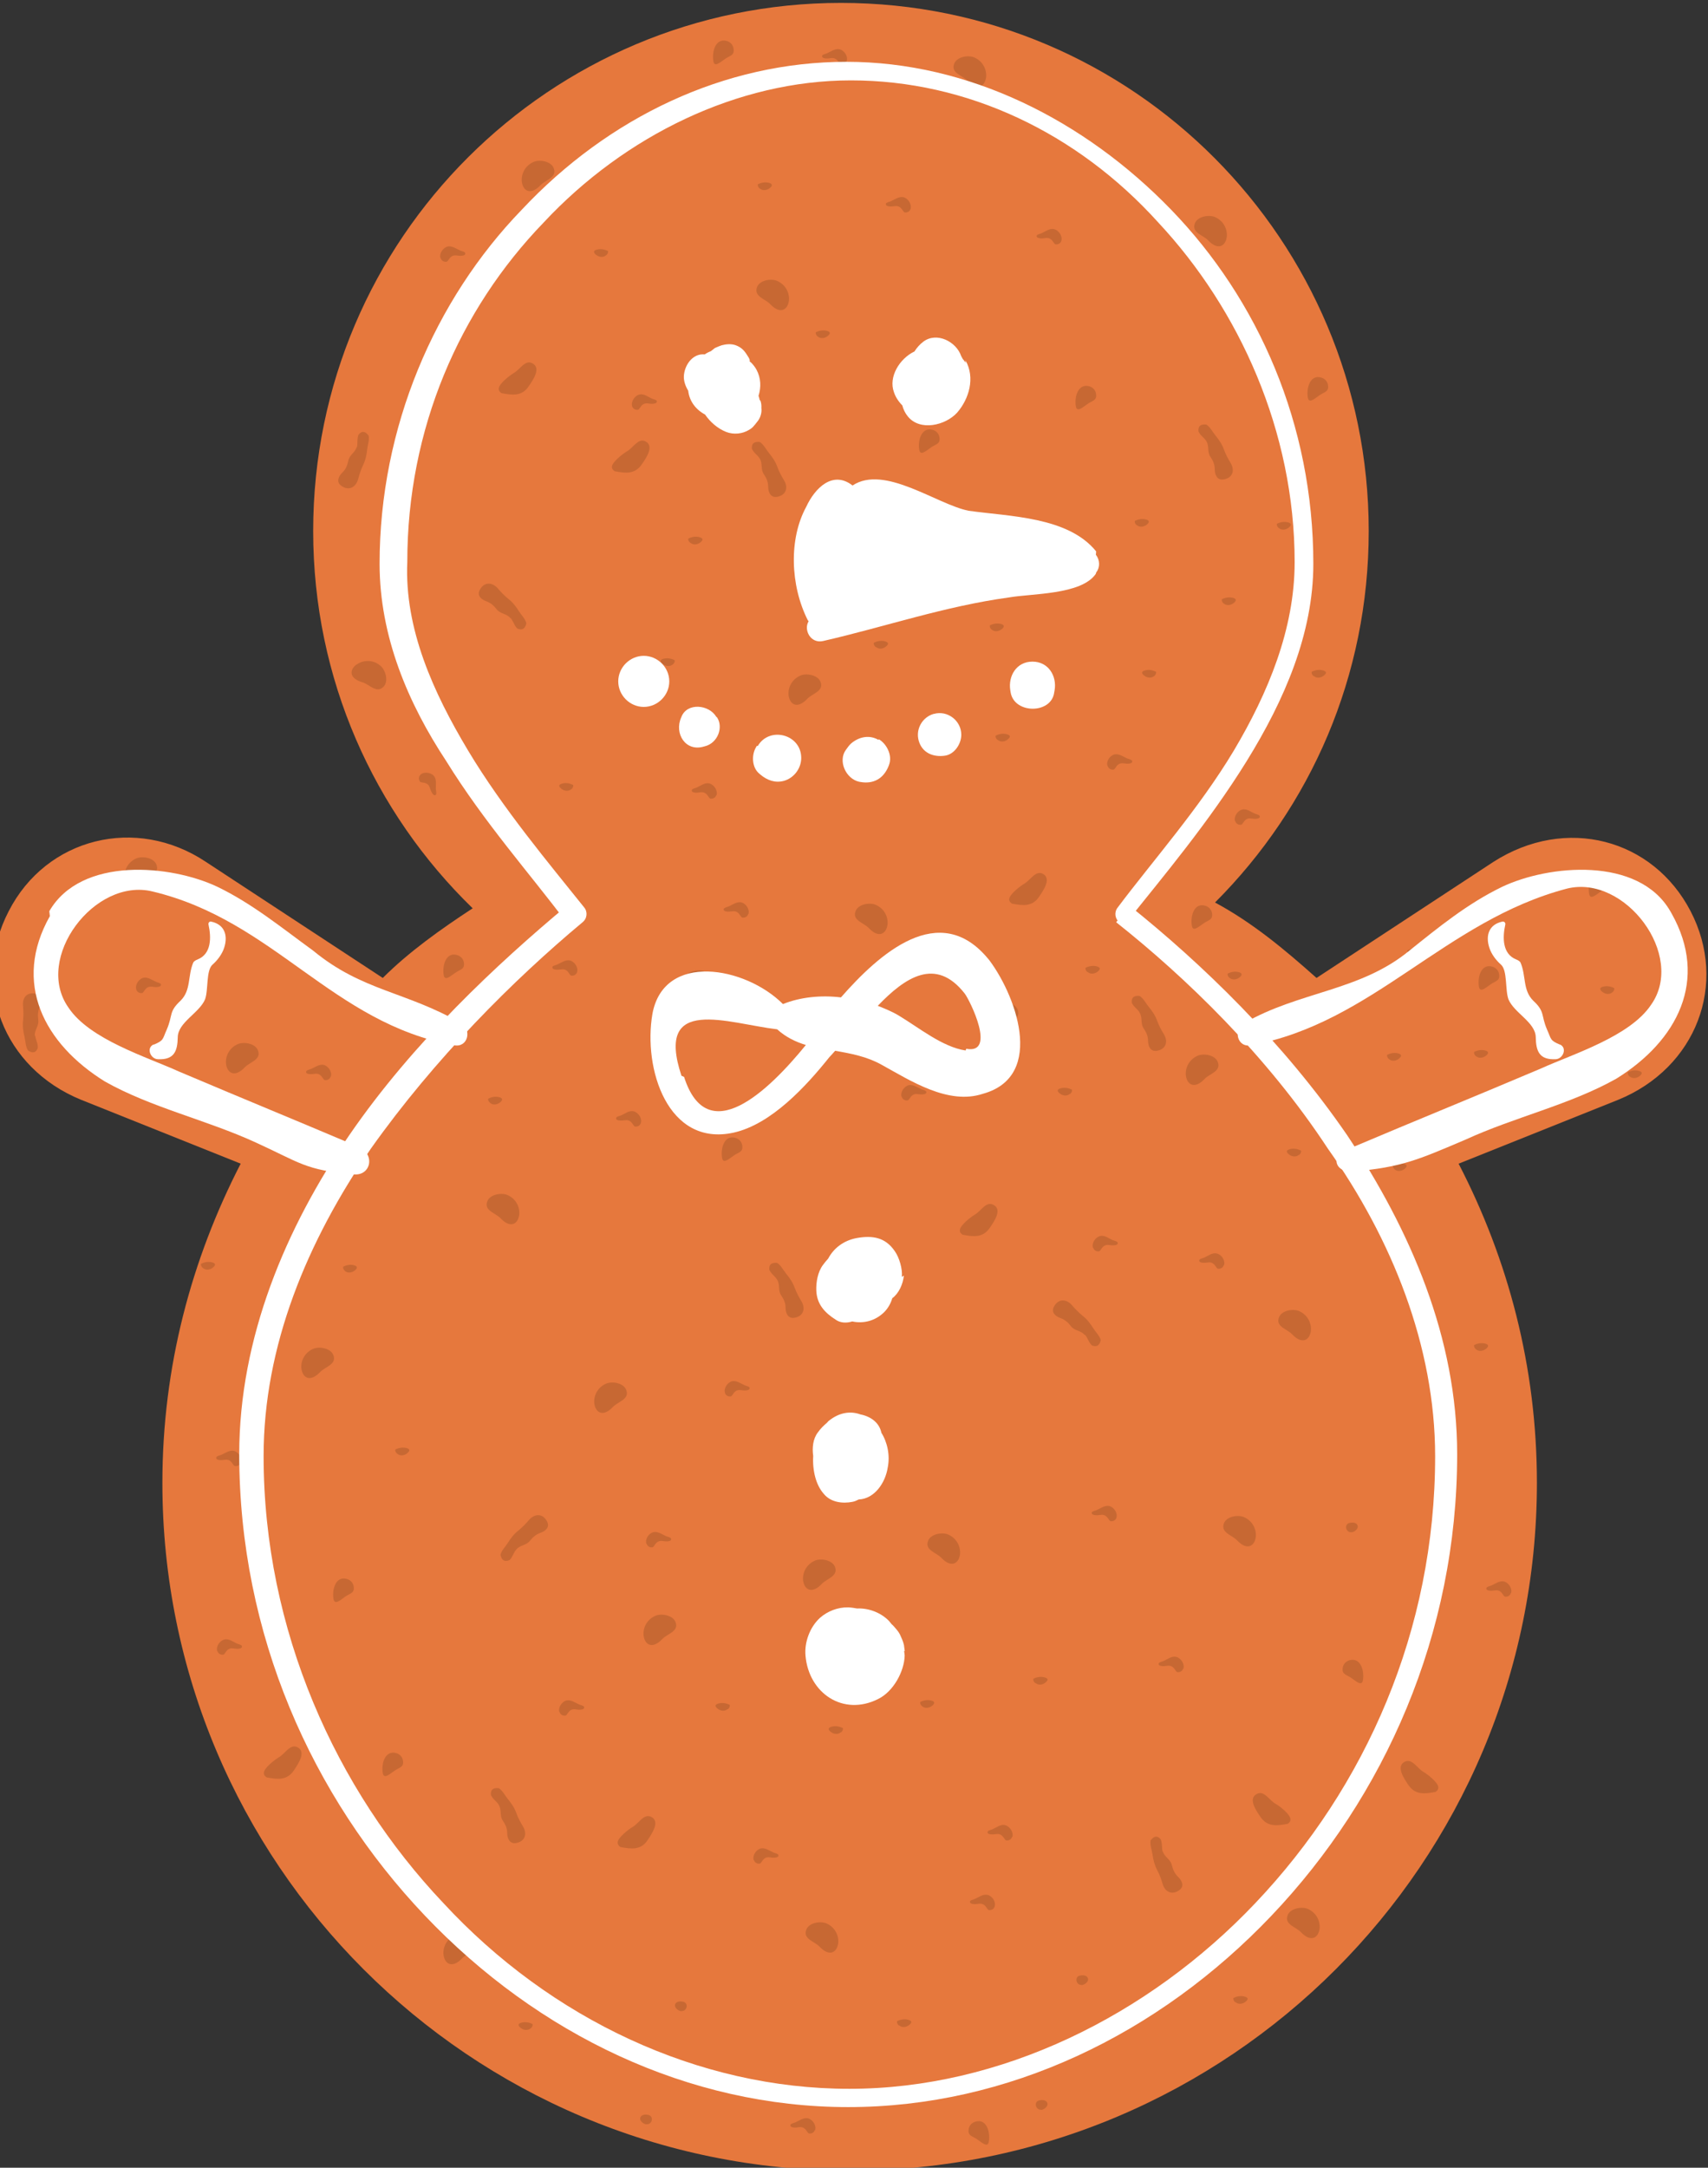 <svg width="589pt" height="747pt" version="1.2" viewBox="0 0 589 747" xmlns="http://www.w3.org/2000/svg"><rect x="0" y="0" width="589" height="747" fill="#333333" stroke="none"/><defs><clipPath id="a"><path d="m110 31h590v747h-590z"/></clipPath></defs><g transform="translate(-111 -31)"><g clip-path="url(#a)"><path d="m694 345c-13-25-43-33-68-17l-61 40c-11-9.8-22-19-35-26 33-33 53-78 53-128 0-100-81-182-182-182-100 0-182 81-182 182 0 51 21 97 55 130-11 7.2-22 15-31 24l-61-40c-24-16-55-8.4-68 17-13 25-2 54 25 65l55 22c-17 33-27 70-27 110 0 131 106 237 237 237 131 0 237-106 237-237 0-40-9.9-77-27-110l55-22c27-11 38-40 25-65" style="fill:#e6783d"/></g><path d="m202 642c-0.11-1.7 3.9-4.7 5.1-5.4 2.2-1.2 3.9-4.8 6.5-3.5 3.1 1.6 0.24 5.7-1.2 7.9-2.4 3.6-5.6 3.2-9.4 2.5 0 0-0.98-0.49-1-1.4" style="fill:#c76833"/><path d="m226 582c-0.55-3.3 0.79-8 4.6-6.9 1.4 0.39 2.3 1.5 2.4 2.9 0.21 2.1-1.5 2.1-3.1 3.3-1.6 1.2-3.6 2.9-3.9 0.62" style="fill:#c76833"/><path d="m264 705c-0.45-2.4 0.64-5.7 4-7.2 2.1-0.93 6.2-0.19 7 2.3 1 3.1-2.9 3.9-4.6 5.7-3.4 3.6-5.9 2-6.4-0.85" style="fill:#c76833"/><path d="m186 600c0.2 0.66 0.73 1.1 1.4 1.2 0.8 0.094 0.87-0.066 1.3-0.7 0.57-0.87 1.2-1.5 2.3-1.5 0.68 0.02 1.4 0.21 2 0.17 0.57-0.047 1.7-0.17 1.4-0.98-0.14-0.44-1.4-0.66-1.7-0.82-1.3-0.59-2.8-1.8-4.3-1.4-1.6 0.38-3 2.4-2.5 4" style="fill:#c76833"/><path d="m283 653c1.1 1.8 0.21 3.7 1.4 5.4 0.93 1.4 1.5 2.6 1.5 4.3 0.039 1.7 0.74 3.8 3.1 3.4 3.1-0.56 3.9-3.2 2.3-5.8-0.86-1.4-1.6-2.8-2.2-4.4-0.71-2-1.7-3.4-3-5-0.98-1.2-1.8-2.9-3.1-3.7-2-0.22-2.9 0.57-2.7 2.4 0.27 0.52 0.59 1 0.98 1.4 0.56 0.62 1.3 1.2 1.7 1.9" style="fill:#c76833"/><path d="m379 472c1.1 1.8 0.21 3.7 1.4 5.4 0.94 1.4 1.5 2.6 1.5 4.3 0.039 1.7 0.74 3.8 3.1 3.4 3.1-0.56 3.9-3.2 2.3-5.8-0.84-1.4-1.6-2.8-2.2-4.4-0.72-2-1.7-3.4-3-5-0.98-1.2-1.8-2.9-3.1-3.7-2-0.2-2.9 0.57-2.7 2.4 0.25 0.52 0.58 0.99 0.98 1.4 0.56 0.63 1.3 1.2 1.7 2" style="fill:#c76833"/><path d="m294 730c0.55-0.46 0.74-0.96 0.66-1.5-1.1-0.57-2.4-0.82-3.6-0.55-0.38 0.082-1.1 0.24-1.2 0.7-0.14 0.5 0.57 1.1 0.9 1.3 0.96 0.68 2.3 0.8 3.2 0.02" style="fill:#c76833"/><path d="m334 763c1.9 0.15 2.6-2.7 0.62-3.2-0.78-0.21-2-0.21-2.6 0.52-0.7 0.92 0.086 1.9 0.92 2.4 0.36 0.21 0.71 0.31 1 0.33" style="fill:#c76833"/><path d="m324 666c-0.1-1.7 3.9-4.7 5.1-5.4 2.2-1.2 3.9-4.8 6.5-3.5 3.1 1.6 0.23 5.7-1.2 7.9-2.3 3.6-5.6 3.2-9.4 2.5 0 0-0.98-0.5-1-1.5" style="fill:#c76833"/><path d="m243 642c-0.55-3.3 0.78-7.9 4.6-6.9 1.4 0.4 2.3 1.5 2.4 2.9 0.21 2.1-1.5 2.1-3.1 3.3-1.7 1.2-3.6 2.9-3.9 0.61" style="fill:#c76833"/><path d="m333 595c-0.44-2.4 0.63-5.7 4-7.2 2.1-0.93 6.2-0.2 7 2.3 1.1 3.1-2.9 3.9-4.6 5.7-3.4 3.6-5.9 2-6.4-0.86" style="fill:#c76833"/><path d="m316 515c-0.44-2.4 0.63-5.7 4-7.2 2.2-0.94 6.2-0.2 7 2.3 1.1 3.1-2.9 3.9-4.6 5.7-3.4 3.6-5.9 2-6.4-0.85" style="fill:#c76833"/><path d="m388 576c-0.44-2.4 0.64-5.7 4-7.2 2.1-0.94 6.2-0.2 7 2.3 1 3.1-2.9 3.9-4.6 5.7-3.4 3.6-5.9 2-6.4-0.86" style="fill:#c76833"/><path d="m304 621c0.19 0.66 0.72 1.1 1.4 1.2 0.8 0.094 0.88-0.059 1.3-0.7 0.57-0.88 1.2-1.5 2.3-1.5 0.69 0.02 1.4 0.21 2 0.16 0.57-0.039 1.7-0.16 1.4-0.98-0.13-0.43-1.3-0.65-1.7-0.82-1.3-0.58-2.8-1.7-4.3-1.4-1.6 0.36-3 2.4-2.5 4" style="fill:#c76833"/><path d="m361 511c0.19 0.66 0.72 1.1 1.4 1.2 0.8 0.082 0.88-0.074 1.3-0.7 0.57-0.87 1.2-1.5 2.3-1.5 0.69 8e-3 1.4 0.2 2 0.15 0.58-0.027 1.7-0.15 1.5-0.96-0.15-0.45-1.4-0.66-1.7-0.83-1.3-0.58-2.8-1.7-4.3-1.4-1.6 0.37-3 2.4-2.5 4" style="fill:#c76833"/><path d="m334 563c0.2 0.65 0.73 1.1 1.4 1.2 0.8 0.082 0.88-0.059 1.3-0.7 0.57-0.88 1.2-1.5 2.3-1.5 0.68 0.016 1.4 0.19 2 0.16 0.57-0.035 1.7-0.16 1.4-0.98-0.14-0.43-1.3-0.64-1.7-0.82-1.3-0.57-2.8-1.7-4.3-1.4-1.7 0.38-3 2.4-2.5 4" style="fill:#c76833"/><path d="m371 672c0.2 0.65 0.73 1.1 1.4 1.2 0.79 0.082 0.87-0.078 1.3-0.7 0.58-0.88 1.2-1.5 2.3-1.5 0.67 0.02 1.3 0.21 2 0.16 0.57-0.047 1.7-0.16 1.4-0.98-0.15-0.44-1.4-0.66-1.7-0.82-1.3-0.58-2.8-1.7-4.3-1.4-1.6 0.37-3 2.4-2.5 4" style="fill:#c76833"/><path d="m289 565c1.3-1.6 3.4-1.4 4.7-3 1.1-1.3 2-2.2 3.7-2.8 1.6-0.56 3.4-1.9 2.2-4-1.5-2.8-4.3-2.6-6.2-0.39-1.1 1.3-2.2 2.4-3.5 3.5-1.7 1.3-2.7 2.7-3.8 4.4-0.8 1.3-2.2 2.6-2.5 4.1 0.41 1.9 1.4 2.5 3.1 1.8 0.41-0.4 0.75-0.86 1-1.4 0.41-0.72 0.76-1.6 1.3-2.2" style="fill:#c76833"/><path d="m189 398c-0.43-2.4 0.64-5.7 4-7.2 2.2-0.92 6.2-0.21 7 2.3 1.1 3.1-2.9 3.9-4.6 5.7-3.4 3.6-5.9 2-6.4-0.85" style="fill:#c76833"/><path d="m154 334c-0.44-2.4 0.64-5.7 4-7.2 2.2-0.92 6.2-0.19 7 2.3 1.1 3.1-2.9 3.9-4.6 5.7-3.4 3.6-5.9 2-6.4-0.86" style="fill:#c76833"/><path d="m158 372c0.2 0.66 0.73 1.1 1.4 1.2 0.8 0.086 0.87-0.055 1.3-0.7 0.57-0.86 1.2-1.5 2.3-1.5 0.68 8e-3 1.4 0.19 2 0.14 0.57-0.039 1.7-0.16 1.5-0.98-0.15-0.44-1.4-0.64-1.7-0.83-1.3-0.57-2.8-1.7-4.3-1.4-1.6 0.36-3 2.4-2.5 4" style="fill:#c76833"/><path d="m123 388c-0.18-2.1 1.5-3.4 1.2-5.5-0.21-1.7-0.19-3 0.54-4.6 0.71-1.5 1-3.7-1.2-4.4-3.1-0.88-4.9 1.2-4.6 4.1 0.13 1.7 0.21 3.3 0.027 4.9-0.23 2.1 8e-3 3.8 0.49 5.8 0.35 1.5 0.34 3.4 1.2 4.7 1.7 1.1 2.8 0.76 3.4-0.95 0-0.57-0.086-1.2-0.25-1.7-0.23-0.8-0.6-1.7-0.68-2.5" style="fill:#c76833"/><path d="m362 620c0.55-0.44 0.74-0.96 0.67-1.5-1.1-0.54-2.4-0.81-3.6-0.54-0.39 0.082-1.1 0.24-1.3 0.69-0.14 0.53 0.58 1.1 0.9 1.3 0.96 0.68 2.3 0.81 3.2 0.02" style="fill:#c76833"/><path d="m504 380c1.1 1.8 0.21 3.7 1.4 5.4 0.92 1.4 1.5 2.6 1.5 4.3 0.035 1.7 0.73 3.8 3.1 3.4 3.2-0.57 3.9-3.3 2.3-5.8-0.86-1.4-1.6-2.8-2.2-4.4-0.72-2-1.7-3.4-3-5-0.99-1.2-1.8-2.9-3.1-3.7-2-0.21-2.9 0.56-2.7 2.4 0.27 0.52 0.59 0.98 1 1.4 0.57 0.61 1.3 1.2 1.7 1.9" style="fill:#c76833"/><path d="m442 455c-0.086-1.7 3.9-4.7 5.1-5.4 2.2-1.2 3.9-4.8 6.5-3.4 3.1 1.6 0.24 5.7-1.2 7.8-2.4 3.6-5.6 3.2-9.4 2.5 0 0-0.98-0.5-1-1.4" style="fill:#c76833"/><path d="m360 430c-0.55-3.3 0.78-8 4.6-6.9 1.4 0.41 2.3 1.5 2.4 2.9 0.21 2.1-1.5 2.1-3.1 3.3-1.7 1.2-3.6 2.9-3.9 0.62" style="fill:#c76833"/><path d="m659 339c-0.54-3.3 0.79-8 4.6-6.9 1.4 0.41 2.3 1.5 2.4 2.9 0.21 2.1-1.5 2.1-3.1 3.3-1.7 1.2-3.6 2.9-3.9 0.63" style="fill:#c76833"/><path d="m522 350c-0.55-3.3 0.78-8 4.6-6.9 1.4 0.41 2.3 1.5 2.4 2.9 0.21 2.1-1.5 2.1-3.1 3.3-1.7 1.2-3.6 2.9-3.9 0.62" style="fill:#c76833"/><path d="m451 384c-0.44-2.4 0.64-5.7 4-7.2 2.2-0.94 6.2-0.2 7 2.3 1 3.1-2.9 3.9-4.6 5.7-3.4 3.6-5.9 2-6.4-0.86" style="fill:#c76833"/><path d="m215 503c-0.45-2.4 0.64-5.7 4-7.2 2.2-0.92 6.2-0.2 7 2.3 1.1 3.1-2.9 3.9-4.6 5.7-3.4 3.6-5.9 2-6.4-0.86" style="fill:#c76833"/><path d="m422 409c0.19 0.66 0.72 1.1 1.4 1.2 0.78 0.086 0.86-0.066 1.3-0.71 0.58-0.86 1.2-1.5 2.3-1.5 0.68 0.02 1.4 0.2 2 0.15 0.57-0.027 1.7-0.15 1.4-0.98-0.15-0.43-1.3-0.66-1.7-0.82-1.3-0.57-2.8-1.7-4.3-1.4-1.6 0.38-3 2.4-2.5 4" style="fill:#c76833"/><path d="m488 461c0.2 0.66 0.74 1.1 1.4 1.2 0.8 0.082 0.87-0.074 1.3-0.71 0.57-0.88 1.2-1.5 2.3-1.5 0.68 0.02 1.3 0.2 2 0.15 0.57-0.031 1.7-0.15 1.4-0.98-0.13-0.44-1.3-0.65-1.7-0.82-1.3-0.56-2.8-1.8-4.3-1.4-1.6 0.34-3 2.4-2.5 4" style="fill:#c76833"/><path d="m480 408c0.57-0.46 0.74-0.96 0.67-1.5-1.1-0.54-2.4-0.8-3.6-0.54-0.39 0.082-1.1 0.23-1.3 0.7-0.13 0.5 0.58 1.1 0.91 1.3 0.96 0.68 2.3 0.8 3.2 0.016" style="fill:#c76833"/><path d="m559 429c0.56-0.45 0.74-0.96 0.68-1.5-1.1-0.56-2.4-0.82-3.6-0.56-0.38 0.082-1.1 0.25-1.3 0.71-0.12 0.51 0.58 1.1 0.91 1.3 0.96 0.68 2.3 0.8 3.2 0.027" style="fill:#c76833"/><path d="m667 373c0.55-0.46 0.75-0.97 0.67-1.5-1.1-0.56-2.4-0.82-3.6-0.55-0.38 0.094-1.1 0.25-1.2 0.7-0.13 0.51 0.57 1.1 0.91 1.3 0.96 0.68 2.3 0.81 3.2 0.027" style="fill:#c76833"/><path d="m401 628c0.57-0.46 0.75-0.96 0.68-1.5-1.1-0.55-2.4-0.81-3.6-0.55-0.38 0.086-1.1 0.25-1.3 0.7-0.13 0.51 0.58 1.1 0.92 1.3 0.95 0.67 2.3 0.8 3.2 0.012" style="fill:#c76833"/><path d="m346 724c1.9 0.14 2.6-2.7 0.62-3.2-0.79-0.2-2-0.21-2.6 0.52-0.7 0.91 0.1 1.9 0.93 2.4 0.37 0.21 0.72 0.33 1 0.35" style="fill:#c76833"/><path d="m607 647c0.094-1.7-3.9-4.7-5.1-5.4-2.2-1.2-3.9-4.8-6.5-3.5-3.1 1.6-0.24 5.7 1.2 7.9 2.4 3.6 5.6 3.2 9.4 2.5 0 0 0.99-0.5 1-1.5" style="fill:#c76833"/><path d="m452 769c0.55-3.3-0.78-8-4.6-6.9-1.4 0.41-2.3 1.5-2.4 2.9-0.21 2.1 1.5 2.1 3.1 3.3 1.7 1.2 3.6 2.9 3.9 0.63" style="fill:#c76833"/><path d="m566 696c0.43-2.4-0.65-5.7-4-7.2-2.1-0.91-6.2-0.18-7 2.3-1.1 3.1 2.9 3.9 4.6 5.7 3.4 3.6 5.9 2 6.4-0.87" style="fill:#c76833"/><path d="m632 580c-0.2 0.66-0.73 1.1-1.4 1.2-0.78 0.074-0.86-0.074-1.3-0.7-0.56-0.87-1.2-1.5-2.3-1.5-0.69 0.027-1.4 0.21-2 0.16-0.57-0.027-1.7-0.16-1.4-0.98 0.14-0.43 1.3-0.66 1.7-0.82 1.3-0.58 2.8-1.7 4.3-1.4 1.6 0.38 3 2.4 2.5 4" style="fill:#c76833"/><path d="m512 669c0.58 2 2.6 2.6 3.1 4.7 0.41 1.6 0.93 2.9 2.2 4.1 1.2 1.2 2.3 3.1 0.43 4.5-2.5 1.9-5 0.67-5.8-2.1-0.48-1.6-0.98-3.1-1.8-4.6-0.98-1.9-1.4-3.5-1.7-5.6-0.22-1.5-0.92-3.3-0.65-4.8 1.2-1.6 2.4-1.7 3.5-0.36 0.21 0.54 0.34 1.1 0.38 1.7 0.094 0.82 0.047 1.8 0.29 2.6" style="fill:#c76833"/><path d="m537 721c-0.57-0.45-0.73-0.96-0.67-1.5 1.1-0.55 2.4-0.81 3.6-0.55 0.39 0.11 1.1 0.26 1.3 0.7 0.12 0.52-0.58 1.1-0.91 1.3-0.96 0.66-2.3 0.8-3.2 8e-3" style="fill:#c76833"/><path d="m577 559c-1.9 0.14-2.6-2.7-0.64-3.2 0.81-0.21 2-0.23 2.6 0.5 0.71 0.93-0.094 1.9-0.91 2.4-0.38 0.2-0.72 0.31-1 0.34" style="fill:#c76833"/><path d="m556 658c0.11-1.7-3.8-4.7-5.1-5.4-2.2-1.2-4-4.8-6.5-3.4-3.1 1.6-0.24 5.7 1.2 7.8 2.4 3.6 5.6 3.2 9.4 2.5 0 0 0.98-0.49 1-1.4" style="fill:#c76833"/><path d="m581 610c0.55-3.3-0.79-7.9-4.6-6.9-1.4 0.41-2.3 1.5-2.4 2.9-0.2 2.1 1.5 2.1 3.1 3.3 1.7 1.2 3.6 2.9 3.9 0.62" style="fill:#c76833"/><path d="m544 561c0.43-2.4-0.65-5.7-4-7.2-2.2-0.94-6.2-0.2-7 2.3-1 3.1 2.9 3.9 4.6 5.7 3.4 3.6 5.9 2 6.4-0.84" style="fill:#c76833"/><path d="m442 567c0.43-2.4-0.65-5.7-4-7.2-2.1-0.92-6.2-0.19-7 2.3-1.1 3.1 2.9 3.9 4.6 5.7 3.4 3.6 5.9 2 6.4-0.87" style="fill:#c76833"/><path d="m519 606c-0.19 0.65-0.72 1.1-1.4 1.2-0.8 0.094-0.87-0.055-1.3-0.7-0.58-0.87-1.2-1.5-2.3-1.5-0.68 8e-3 -1.3 0.2-2 0.16-0.57-0.047-1.7-0.16-1.4-0.98 0.15-0.45 1.4-0.65 1.7-0.82 1.3-0.57 2.8-1.8 4.3-1.4 1.6 0.37 3 2.4 2.5 4.1" style="fill:#c76833"/><path d="m496 554c-0.19 0.65-0.72 1.1-1.4 1.2-0.8 0.094-0.87-0.055-1.3-0.7-0.58-0.87-1.2-1.5-2.3-1.5-0.68 0.02-1.4 0.2-2 0.15-0.58-0.035-1.7-0.15-1.5-0.98 0.15-0.43 1.4-0.64 1.7-0.81 1.3-0.57 2.8-1.7 4.3-1.4 1.6 0.38 3 2.4 2.5 4" style="fill:#c76833"/><path d="m460 664c-0.2 0.66-0.72 1.1-1.4 1.2-0.8 0.086-0.88-0.074-1.3-0.71-0.58-0.86-1.2-1.5-2.3-1.5-0.68 0.02-1.4 0.2-2 0.14-0.57-0.016-1.7-0.14-1.4-0.95 0.15-0.46 1.4-0.67 1.7-0.84 1.3-0.57 2.8-1.8 4.3-1.4 1.6 0.38 3 2.4 2.5 4.1" style="fill:#c76833"/><path d="m392 765c-0.2 0.64-0.73 1.1-1.4 1.2-0.8 0.086-0.87-0.066-1.3-0.7-0.57-0.88-1.2-1.5-2.3-1.5-0.68 0.02-1.4 0.21-2 0.16-0.58-0.039-1.7-0.16-1.4-0.98 0.15-0.43 1.3-0.66 1.7-0.82 1.3-0.57 2.8-1.7 4.3-1.4 1.6 0.37 3 2.4 2.5 4.1" style="fill:#c76833"/><path d="m485 491c-1.3-1.6-3.4-1.3-4.7-3-1-1.3-2-2.2-3.6-2.8-1.6-0.56-3.4-1.9-2.2-4 1.5-2.8 4.3-2.6 6.2-0.4 1.1 1.3 2.2 2.4 3.5 3.5 1.7 1.3 2.7 2.7 3.8 4.4 0.81 1.3 2.2 2.6 2.6 4.1-0.42 1.9-1.5 2.5-3.1 1.8-0.4-0.41-0.76-0.88-1-1.4-0.41-0.71-0.77-1.6-1.3-2.2" style="fill:#c76833"/><path d="m468 611c-0.55-0.46-0.74-0.97-0.66-1.5 1.1-0.55 2.4-0.82 3.6-0.55 0.39 0.094 1.1 0.25 1.3 0.71 0.13 0.5-0.57 1-0.91 1.3-0.96 0.68-2.3 0.8-3.2 0.02" style="fill:#c76833"/><path d="m400 701c0.44-2.4-0.65-5.7-4-7.2-2.2-0.92-6.2-0.21-7 2.3-1.1 3.1 2.9 3.9 4.6 5.7 3.4 3.6 5.9 2 6.4-0.87" style="fill:#c76833"/><path d="m454 688c-0.2 0.66-0.73 1.1-1.4 1.2-0.8 0.094-0.87-0.055-1.3-0.7-0.57-0.86-1.2-1.5-2.3-1.5-0.69 0.02-1.4 0.21-2 0.16-0.57-0.035-1.7-0.16-1.5-0.98 0.15-0.43 1.4-0.64 1.7-0.82 1.3-0.58 2.8-1.7 4.3-1.4 1.7 0.38 3 2.4 2.5 4" style="fill:#c76833"/><path d="m421 729c-0.55-0.45-0.74-0.96-0.66-1.5 1.1-0.55 2.4-0.82 3.6-0.55 0.38 0.094 1.1 0.25 1.3 0.7 0.13 0.51-0.58 1.1-0.91 1.3-0.96 0.67-2.3 0.81-3.2 0.02" style="fill:#c76833"/><path d="m429 619c-0.55-0.45-0.74-0.96-0.67-1.5 1.1-0.56 2.4-0.8 3.6-0.55 0.39 0.086 1.1 0.25 1.2 0.71 0.14 0.5-0.57 1.1-0.92 1.3-0.95 0.67-2.3 0.8-3.2 0.016" style="fill:#c76833"/><path d="m358 373c0.43-2.4-0.63-5.7-4-7.2-2.2-0.94-6.2-0.21-7 2.3-1.1 3.1 2.9 3.9 4.6 5.7 3.4 3.6 5.9 2 6.4-0.85" style="fill:#c76833"/><path d="m290 450c0.44-2.4-0.63-5.7-4-7.2-2.2-0.92-6.2-0.18-7 2.3-1.1 3.1 2.9 3.9 4.6 5.7 3.4 3.6 5.9 2 6.4-0.87" style="fill:#c76833"/><path d="m332 418c-0.2 0.65-0.73 1.1-1.4 1.2-0.79 0.1-0.87-0.059-1.3-0.7-0.57-0.87-1.2-1.5-2.3-1.5-0.69 0.02-1.4 0.2-2.1 0.14-0.56-0.027-1.7-0.14-1.4-0.96 0.14-0.45 1.3-0.66 1.7-0.82 1.3-0.57 2.8-1.8 4.3-1.4 1.6 0.36 3 2.4 2.5 4" style="fill:#c76833"/><path d="m264 367c-0.54-3.3 0.79-8 4.6-6.9 1.4 0.4 2.3 1.5 2.4 2.9 0.21 2.1-1.5 2.1-3.1 3.3-1.7 1.2-3.6 2.9-3.9 0.62" style="fill:#c76833"/><path d="m225 402c-0.19 0.66-0.73 1.1-1.4 1.2-0.79 0.074-0.86-0.059-1.3-0.71-0.57-0.87-1.2-1.5-2.3-1.5-0.68 0.02-1.4 0.2-2 0.16-0.57-0.039-1.7-0.16-1.4-0.98 0.15-0.43 1.3-0.65 1.7-0.82 1.3-0.57 2.8-1.7 4.3-1.4 1.6 0.38 3 2.4 2.5 4" style="fill:#c76833"/><path d="m310 366c-0.21 0.66-0.74 1.1-1.4 1.2-0.79 0.094-0.88-0.066-1.3-0.7-0.56-0.88-1.2-1.5-2.3-1.5-0.68 0.027-1.4 0.21-2 0.16-0.58-0.039-1.7-0.16-1.5-0.98 0.16-0.44 1.4-0.66 1.7-0.82 1.3-0.58 2.8-1.7 4.3-1.4 1.6 0.37 3 2.4 2.5 4" style="fill:#c76833"/><path d="m194 535c-0.19 0.68-0.72 1.1-1.4 1.2-0.8 0.094-0.88-0.059-1.3-0.7-0.57-0.87-1.2-1.5-2.3-1.5-0.68 0.02-1.4 0.2-2 0.15-0.57-0.039-1.7-0.16-1.4-0.98 0.15-0.44 1.3-0.66 1.7-0.82 1.3-0.57 2.8-1.7 4.3-1.4 1.6 0.37 3 2.4 2.5 4" style="fill:#c76833"/><path d="m280 411c-0.57-0.44-0.75-0.96-0.67-1.4 1.1-0.56 2.4-0.82 3.6-0.56 0.39 0.082 1.1 0.25 1.2 0.7 0.14 0.51-0.57 1.1-0.91 1.3-0.95 0.68-2.3 0.82-3.2 0.02" style="fill:#c76833"/><path d="m230 469c-0.55-0.45-0.74-0.96-0.66-1.5 1.1-0.55 2.4-0.82 3.5-0.55 0.39 0.094 1.1 0.25 1.2 0.7 0.14 0.52-0.55 1.1-0.91 1.3-0.95 0.68-2.3 0.8-3.2 0.02" style="fill:#c76833"/><path d="m248 532c-0.56-0.45-0.75-0.96-0.67-1.5 1.1-0.56 2.4-0.81 3.6-0.56 0.39 0.086 1.1 0.25 1.2 0.71 0.14 0.5-0.57 1-0.9 1.3-0.96 0.68-2.3 0.81-3.2 0.02" style="fill:#c76833"/><path d="m181 468c-0.57-0.45-0.75-0.96-0.67-1.5 1.1-0.54 2.4-0.81 3.6-0.54 0.38 0.094 1.1 0.24 1.2 0.7 0.13 0.5-0.57 1-0.91 1.3-0.96 0.66-2.3 0.8-3.2 0.016" style="fill:#c76833"/><path d="m520 402c-0.44-2.4 0.64-5.7 4-7.2 2.2-0.94 6.2-0.21 7 2.3 1.1 3.1-2.9 3.9-4.6 5.7-3.4 3.6-5.9 2-6.4-0.85" style="fill:#c76833"/><path d="m563 490c0.43-2.4-0.66-5.7-4-7.2-2.2-0.93-6.2-0.2-7 2.3-1.1 3.1 2.9 3.9 4.6 5.7 3.4 3.6 5.9 2 6.4-0.86" style="fill:#c76833"/><path d="m621 371c-0.55-3.3 0.77-8 4.6-6.9 1.4 0.41 2.3 1.5 2.4 2.9 0.2 2.1-1.5 2.1-3.1 3.3-1.7 1.2-3.6 2.9-3.9 0.62" style="fill:#c76833"/><path d="m533 467c-0.2 0.65-0.73 1.1-1.4 1.2-0.8 0.082-0.88-0.066-1.3-0.7-0.58-0.88-1.2-1.5-2.3-1.5-0.68 0.02-1.4 0.2-2 0.16-0.57-0.047-1.7-0.16-1.4-0.98 0.15-0.45 1.4-0.66 1.7-0.82 1.3-0.58 2.8-1.8 4.3-1.4 1.7 0.36 3 2.4 2.5 4" style="fill:#c76833"/><path d="m459 341c-0.094-1.7 3.9-4.7 5.1-5.4 2.2-1.2 4-4.8 6.5-3.5 3.1 1.6 0.23 5.7-1.2 7.8-2.3 3.6-5.6 3.2-9.4 2.5 0 0-0.98-0.5-1-1.5" style="fill:#c76833"/><path d="m493 295c0.2 0.65 0.73 1.1 1.4 1.2 0.79 0.094 0.87-0.055 1.3-0.69 0.56-0.87 1.2-1.5 2.3-1.5 0.69 0.02 1.4 0.2 2 0.16 0.57-0.039 1.7-0.16 1.4-0.98-0.13-0.45-1.3-0.66-1.7-0.83-1.3-0.57-2.8-1.7-4.3-1.4-1.7 0.37-3 2.4-2.5 4" style="fill:#c76833"/><path d="m537 314c0.19 0.66 0.72 1.1 1.4 1.2 0.79 0.11 0.86-0.066 1.3-0.69 0.57-0.88 1.2-1.5 2.3-1.5 0.68 0.02 1.4 0.2 2 0.15 0.57-0.035 1.7-0.16 1.4-0.97-0.15-0.44-1.3-0.65-1.7-0.82-1.3-0.58-2.8-1.8-4.3-1.4-1.6 0.36-3 2.4-2.5 4" style="fill:#c76833"/><path d="m369 346c-0.19 0.68-0.74 1.1-1.4 1.2-0.79 0.094-0.88-0.059-1.3-0.7-0.58-0.86-1.2-1.5-2.3-1.5-0.67 8e-3 -1.3 0.2-2 0.15-0.57-0.035-1.7-0.17-1.4-0.97 0.14-0.44 1.3-0.65 1.7-0.84 1.3-0.57 2.8-1.7 4.3-1.4 1.6 0.36 3 2.4 2.5 4" style="fill:#c76833"/><path d="m592 434c-0.55-0.45-0.74-0.95-0.66-1.5 1.1-0.55 2.4-0.8 3.5-0.55 0.38 0.1 1.1 0.25 1.2 0.71 0.13 0.51-0.57 1.1-0.91 1.3-0.95 0.67-2.3 0.8-3.2 0" style="fill:#c76833"/><path d="m620 395c-0.55-0.45-0.74-0.95-0.67-1.5 1.1-0.57 2.4-0.81 3.6-0.56 0.39 0.094 1.1 0.25 1.2 0.7 0.14 0.51-0.56 1.1-0.92 1.3-0.95 0.67-2.3 0.8-3.2 0.016" style="fill:#c76833"/><path d="m673 402c-0.55-0.45-0.74-0.96-0.66-1.5 1.1-0.56 2.4-0.82 3.5-0.56 0.39 0.094 1.1 0.25 1.3 0.7 0.13 0.52-0.58 1.1-0.91 1.3-0.96 0.68-2.3 0.81-3.2 0.02" style="fill:#c76833"/><path d="m535 368c-0.55-0.46-0.74-0.98-0.66-1.5 1.1-0.55 2.4-0.82 3.6-0.55 0.38 0.082 1.1 0.24 1.2 0.7 0.14 0.5-0.57 1.1-0.9 1.3-0.96 0.68-2.3 0.8-3.2 0.031" style="fill:#c76833"/><path d="m620 496c-0.55-0.46-0.74-0.96-0.67-1.5 1.1-0.55 2.4-0.8 3.6-0.55 0.39 0.094 1.1 0.24 1.2 0.71 0.14 0.5-0.56 1.1-0.92 1.3-0.95 0.68-2.3 0.8-3.2 0.02" style="fill:#c76833"/><path d="m590 396c-0.55-0.45-0.74-0.96-0.67-1.5 1.1-0.56 2.4-0.82 3.6-0.55 0.38 0.086 1.1 0.25 1.2 0.71 0.14 0.5-0.57 1-0.91 1.3-0.96 0.68-2.3 0.8-3.2 0.02" style="fill:#c76833"/><path d="m486 366c-0.55-0.44-0.74-0.95-0.66-1.5 1.1-0.56 2.4-0.8 3.6-0.56 0.38 0.094 1.1 0.26 1.3 0.71 0.14 0.5-0.57 1.1-0.91 1.3-0.97 0.68-2.3 0.81-3.2 0.016" style="fill:#c76833"/><path d="m597 360c-0.55-0.46-0.74-0.96-0.66-1.5 1.1-0.55 2.4-0.8 3.6-0.55 0.38 0.082 1.1 0.24 1.2 0.7 0.13 0.51-0.57 1.1-0.91 1.3-0.96 0.68-2.3 0.81-3.2 0.027" style="fill:#c76833"/><path d="m373 189c1.1 1.8 0.21 3.7 1.4 5.4 0.94 1.4 1.5 2.6 1.5 4.4 0.039 1.7 0.74 3.8 3.1 3.4 3.2-0.58 3.9-3.3 2.3-5.8-0.86-1.4-1.6-2.8-2.2-4.4-0.71-2-1.7-3.4-3-5-0.98-1.2-1.8-2.9-3.1-3.7-2-0.2-2.9 0.58-2.7 2.4 0.27 0.52 0.59 0.99 0.98 1.4 0.57 0.61 1.3 1.2 1.7 1.9" style="fill:#c76833"/><path d="m343 260c0.55-0.46 0.74-0.96 0.66-1.5-1.1-0.56-2.4-0.8-3.6-0.55-0.38 0.086-1.1 0.25-1.2 0.7-0.14 0.51 0.56 1.1 0.9 1.3 0.96 0.68 2.3 0.81 3.2 0.027" style="fill:#c76833"/><path d="m308 303c0.55-0.44 0.74-0.96 0.66-1.5-1.1-0.55-2.4-0.82-3.5-0.55-0.39 0.086-1.1 0.25-1.3 0.7-0.13 0.52 0.57 1 0.91 1.3 0.95 0.66 2.3 0.8 3.2 0.02" style="fill:#c76833"/><path d="m383 271c-0.44-2.4 0.64-5.7 4-7.2 2.1-0.93 6.2-0.19 7 2.3 1.1 3.1-2.9 3.9-4.6 5.7-3.4 3.6-5.9 2-6.4-0.86" style="fill:#c76833"/><path d="m417 350c0.45-2.4-0.64-5.7-4-7.2-2.2-0.93-6.2-0.2-7 2.3-1.1 3.1 2.9 3.9 4.6 5.7 3.4 3.6 5.9 2 6.4-0.86" style="fill:#c76833"/><path d="m234 185c-0.52 2-2.5 2.7-2.9 4.8-0.37 1.7-0.84 2.9-2.1 4.1-1.2 1.2-2.2 3.2-0.29 4.5 2.6 1.9 5 0.51 5.8-2.3 0.43-1.6 0.88-3.1 1.6-4.6 0.92-1.9 1.3-3.6 1.5-5.6 0.17-1.5 0.83-3.3 0.5-4.8-1.2-1.6-2.4-1.7-3.5-0.26-0.2 0.54-0.31 1.1-0.33 1.7-0.059 0.84 0.016 1.8-0.2 2.6" style="fill:#c76833"/><path d="m234 260c2-1.5 5.5-1.9 8.2 0.42 1.8 1.5 2.9 5.5 0.99 7.3-2.4 2.3-4.8-0.89-7.2-1.6-4.8-1.4-4.4-4.4-2.1-6.1" style="fill:#c76833"/><path d="m256 298c-0.52 0.46-0.68 1.2-0.44 1.8 0.27 0.76 0.44 0.76 1.2 0.86 1 0.13 1.9 0.43 2.3 1.4 0.29 0.62 0.42 1.3 0.76 1.9 0.29 0.51 0.9 1.5 1.5 0.88 0.32-0.35 0-1.5-0.02-1.9-0.047-1.4 0.34-3.3-0.62-4.5-1.1-1.3-3.5-1.6-4.7-0.48" style="fill:#c76833"/><path d="m283 165c-0.094-1.7 3.9-4.7 5.1-5.4 2.2-1.2 4-4.8 6.5-3.4 3.1 1.6 0.23 5.7-1.2 7.8-2.3 3.6-5.6 3.2-9.4 2.5 0 0-0.98-0.48-1-1.4" style="fill:#c76833"/><path d="m291 94c-0.43-2.4 0.63-5.7 4-7.2 2.2-0.93 6.2-0.21 7 2.3 1.1 3.1-2.9 3.9-4.6 5.7-3.4 3.6-5.9 2-6.4-0.86" style="fill:#c76833"/><path d="m263 120c0.18 0.66 0.72 1.1 1.4 1.2 0.79 0.082 0.86-0.059 1.3-0.7 0.57-0.85 1.2-1.5 2.3-1.5 0.68 8e-3 1.4 0.2 2 0.14 0.57-0.027 1.7-0.15 1.4-0.98-0.14-0.43-1.3-0.64-1.7-0.82-1.3-0.58-2.8-1.7-4.3-1.4-1.6 0.38-3 2.4-2.5 4" style="fill:#c76833"/><path d="m329 171c0.19 0.65 0.72 1.1 1.4 1.2 0.8 0.094 0.88-0.066 1.3-0.7 0.57-0.88 1.2-1.5 2.3-1.5 0.68 0.02 1.3 0.2 2 0.15 0.58-0.047 1.7-0.16 1.5-0.97-0.15-0.44-1.4-0.66-1.7-0.82-1.3-0.59-2.8-1.8-4.3-1.4-1.6 0.37-3 2.4-2.5 4.1" style="fill:#c76833"/><path d="m320 119c0.57-0.46 0.75-0.96 0.67-1.5-1.1-0.54-2.4-0.8-3.6-0.54-0.39 0.086-1.1 0.24-1.2 0.7-0.14 0.51 0.56 1.1 0.9 1.3 0.96 0.68 2.3 0.82 3.2 0.027" style="fill:#c76833"/><path d="m287 244c-1.3-1.6-3.4-1.4-4.7-3-1-1.3-2-2.2-3.6-2.8-1.6-0.57-3.4-1.9-2.2-4 1.5-2.8 4.3-2.6 6.2-0.4 1.1 1.3 2.2 2.4 3.5 3.5 1.7 1.3 2.7 2.7 3.8 4.4 0.81 1.3 2.2 2.6 2.5 4.1-0.41 1.9-1.4 2.5-3.1 1.8-0.4-0.4-0.75-0.85-1-1.4-0.41-0.73-0.76-1.6-1.3-2.2" style="fill:#c76833"/><path d="m451 58c0.43-2.4-0.65-5.7-4-7.2-2.2-0.94-6.2-0.2-7 2.3-1.1 3.1 2.9 3.9 4.6 5.7 3.4 3.6 5.9 2 6.4-0.86" style="fill:#c76833"/><path d="m383 135c0.44-2.4-0.64-5.7-4-7.2-2.2-0.95-6.2-0.21-7 2.3-1 3.1 2.9 3.9 4.6 5.7 3.4 3.6 5.9 2 6.4-0.86" style="fill:#c76833"/><path d="m425 103c-0.19 0.64-0.72 1.1-1.4 1.2-0.8 0.086-0.86-0.062-1.3-0.7-0.57-0.87-1.2-1.5-2.3-1.5-0.68 0.012-1.3 0.2-2 0.15-0.58-0.039-1.7-0.15-1.5-0.97 0.15-0.46 1.4-0.66 1.7-0.84 1.3-0.57 2.8-1.7 4.3-1.4 1.6 0.36 3 2.4 2.5 4.1" style="fill:#c76833"/><path d="m357 52c-0.54-3.3 0.78-7.9 4.6-6.9 1.4 0.42 2.3 1.5 2.4 3 0.21 2.1-1.5 2.1-3.1 3.3-1.7 1.2-3.6 2.9-3.9 0.62" style="fill:#c76833"/><path d="m403 52c-0.2 0.65-0.73 1.1-1.4 1.2-0.79 0.094-0.88-0.066-1.3-0.7-0.57-0.87-1.2-1.5-2.3-1.5-0.7 0.012-1.4 0.21-2 0.16-0.58-0.039-1.7-0.16-1.5-0.98 0.16-0.44 1.4-0.66 1.7-0.82 1.3-0.58 2.8-1.7 4.3-1.4 1.6 0.38 3 2.4 2.5 4" style="fill:#c76833"/><path d="m373 96c-0.55-0.46-0.74-0.96-0.66-1.5 1.1-0.55 2.4-0.8 3.6-0.55 0.38 0.082 1.1 0.25 1.2 0.71 0.14 0.51-0.56 1.1-0.9 1.3-0.96 0.67-2.3 0.8-3.2 0.012" style="fill:#c76833"/><path d="m477 114c-0.2 0.66-0.73 1.1-1.4 1.2-0.79 0.086-0.87-0.074-1.3-0.7-0.57-0.87-1.2-1.5-2.3-1.5-0.68 0.016-1.4 0.2-2 0.16-0.57-0.047-1.7-0.17-1.5-0.97 0.15-0.44 1.4-0.66 1.7-0.82 1.3-0.59 2.8-1.8 4.3-1.4 1.6 0.38 3 2.4 2.5 4" style="fill:#c76833"/><path d="m327 77c-0.55-0.47-0.75-0.97-0.67-1.5 1.1-0.55 2.4-0.81 3.6-0.55 0.39 0.086 1.1 0.25 1.2 0.7 0.14 0.5-0.57 1.1-0.91 1.3-0.95 0.68-2.3 0.8-3.2 0.027" style="fill:#c76833"/><path d="m534 113c0.43-2.4-0.64-5.7-4-7.2-2.2-0.92-6.2-0.19-7 2.3-1.1 3.1 2.9 3.9 4.6 5.7 3.4 3.6 5.9 2 6.4-0.87" style="fill:#c76833"/><path d="m428 186c-0.54-3.3 0.79-7.9 4.6-6.9 1.4 0.4 2.3 1.5 2.4 2.9 0.21 2.1-1.5 2.1-3.1 3.3-1.7 1.2-3.6 2.9-3.9 0.62" style="fill:#c76833"/><path d="m482 171c-0.54-3.3 0.78-7.9 4.6-6.9 1.4 0.4 2.3 1.5 2.4 2.9 0.22 2.1-1.5 2.1-3.1 3.3-1.7 1.2-3.6 2.9-3.9 0.61" style="fill:#c76833"/><path d="m562 168c-0.54-3.3 0.77-8 4.6-6.9 1.4 0.4 2.3 1.5 2.4 2.9 0.21 2.1-1.5 2.1-3.1 3.3-1.7 1.2-3.6 2.9-3.9 0.62" style="fill:#c76833"/><path d="m358 305c-0.19 0.66-0.72 1.1-1.4 1.2-0.8 0.094-0.88-0.055-1.3-0.7-0.59-0.88-1.2-1.5-2.3-1.5-0.69 8e-3 -1.4 0.19-2 0.16-0.57-0.047-1.7-0.16-1.4-0.98 0.15-0.43 1.4-0.66 1.7-0.81 1.3-0.58 2.8-1.8 4.3-1.4 1.6 0.38 3 2.4 2.5 4.1" style="fill:#c76833"/><path d="m322 192c-0.094-1.7 3.9-4.7 5.1-5.4 2.2-1.2 4-4.8 6.5-3.5 3.1 1.6 0.24 5.7-1.2 7.8-2.4 3.6-5.6 3.2-9.4 2.5 0 0-0.98-0.5-1-1.5" style="fill:#c76833"/><path d="m455 286c-0.55-0.46-0.74-0.98-0.67-1.5 1.1-0.55 2.4-0.81 3.6-0.55 0.39 0.094 1.1 0.24 1.3 0.7 0.14 0.52-0.57 1-0.91 1.3-0.95 0.68-2.3 0.82-3.2 0.039" style="fill:#c76833"/><path d="m485 229c-0.56-0.46-0.74-0.98-0.68-1.5 1.1-0.56 2.4-0.81 3.6-0.56 0.38 0.094 1.1 0.25 1.2 0.71 0.13 0.51-0.57 1.1-0.91 1.3-0.96 0.68-2.3 0.8-3.2 0.027" style="fill:#c76833"/><path d="m533 239c-0.55-0.45-0.73-0.95-0.67-1.5 1.1-0.54 2.4-0.8 3.6-0.54 0.38 0.082 1.1 0.25 1.2 0.69 0.13 0.52-0.57 1.1-0.91 1.3-0.95 0.67-2.3 0.8-3.2 0.016" style="fill:#c76833"/><path d="m398 219c-0.55-0.45-0.74-0.96-0.67-1.5 1.1-0.55 2.4-0.81 3.6-0.55 0.39 0.094 1.1 0.25 1.2 0.7 0.13 0.53-0.58 1.1-0.91 1.3-0.96 0.68-2.3 0.8-3.2 0.027" style="fill:#c76833"/><path d="m393 147c-0.55-0.45-0.74-0.96-0.68-1.5 1.1-0.54 2.4-0.8 3.6-0.54 0.39 0.082 1.1 0.24 1.2 0.69 0.14 0.51-0.57 1.1-0.91 1.3-0.95 0.67-2.3 0.8-3.2 0.016" style="fill:#c76833"/><path d="m453 248c-0.55-0.45-0.73-0.96-0.67-1.5 1.1-0.54 2.4-0.8 3.6-0.54 0.38 0.086 1.1 0.25 1.2 0.7 0.13 0.52-0.57 1.1-0.91 1.3-0.96 0.68-2.3 0.8-3.2 0.02" style="fill:#c76833"/><path d="m410 297c-0.56-0.46-0.75-0.97-0.67-1.5 1.1-0.56 2.4-0.8 3.6-0.54 0.39 0.074 1.1 0.23 1.3 0.7 0.13 0.51-0.58 1.1-0.91 1.3-0.96 0.68-2.3 0.8-3.2 0.027" style="fill:#c76833"/><path d="m413 254c-0.55-0.45-0.75-0.96-0.68-1.5 1.1-0.56 2.4-0.82 3.6-0.56 0.38 0.094 1.1 0.26 1.3 0.71 0.13 0.5-0.58 1.1-0.91 1.3-0.96 0.69-2.3 0.81-3.2 0.02" style="fill:#c76833"/><path d="m349 218c-0.55-0.45-0.74-0.96-0.67-1.4 1.1-0.56 2.4-0.82 3.6-0.56 0.39 0.094 1.1 0.25 1.3 0.71 0.14 0.5-0.57 1.1-0.91 1.3-0.96 0.67-2.3 0.8-3.2 0.016" style="fill:#c76833"/><path d="m527 183c1.1 1.8 0.2 3.7 1.4 5.4 0.94 1.4 1.5 2.6 1.5 4.4 0.039 1.7 0.74 3.8 3.1 3.4 3.2-0.56 3.9-3.2 2.3-5.8-0.85-1.4-1.6-2.8-2.2-4.4-0.71-2-1.7-3.4-3-5-0.99-1.2-1.8-2.9-3.1-3.7-2-0.22-2.9 0.56-2.7 2.4 0.26 0.53 0.59 1 0.99 1.4 0.55 0.62 1.3 1.2 1.7 1.9" style="fill:#c76833"/><path d="m509 264c0.55-0.46 0.74-0.96 0.66-1.5-1.1-0.55-2.4-0.81-3.5-0.55-0.39 0.086-1.1 0.24-1.3 0.7-0.13 0.52 0.58 1.1 0.91 1.3 0.96 0.67 2.3 0.8 3.2 0.027" style="fill:#c76833"/><path d="m552 213c-0.56-0.46-0.75-0.96-0.68-1.5 1.1-0.55 2.4-0.81 3.6-0.55 0.39 0.082 1.1 0.26 1.2 0.7 0.14 0.5-0.56 1.1-0.9 1.3-0.96 0.68-2.3 0.8-3.2 0.02" style="fill:#c76833"/><path d="m564 264c-0.57-0.45-0.75-0.96-0.67-1.5 1.1-0.55 2.4-0.82 3.6-0.55 0.38 0.074 1.1 0.25 1.3 0.7 0.13 0.52-0.58 1.1-0.92 1.3-0.95 0.68-2.3 0.82-3.2 0.027" style="fill:#c76833"/><path d="m503 212c-0.55-0.45-0.74-0.96-0.66-1.5 1.1-0.54 2.4-0.8 3.6-0.54 0.38 0.074 1.1 0.24 1.2 0.69 0.14 0.52-0.56 1.1-0.9 1.3-0.97 0.66-2.3 0.8-3.2 8e-3" style="fill:#c76833"/><path d="m460 212c-0.57-0.46-0.75-0.96-0.67-1.5 1.1-0.56 2.4-0.81 3.6-0.54 0.39 0.074 1.1 0.24 1.3 0.69 0.14 0.52-0.58 1.1-0.9 1.3-0.97 0.68-2.3 0.82-3.2 0.027" style="fill:#c76833"/><path d="m484 715c-1.9 0.14-2.6-2.8-0.63-3.2 0.79-0.19 2-0.21 2.6 0.52 0.7 0.93-0.094 1.9-0.92 2.4-0.38 0.21-0.73 0.31-1 0.35" style="fill:#c76833"/><path d="m470 758c-1.9 0.14-2.6-2.8-0.63-3.2 0.8-0.2 2-0.21 2.6 0.51 0.7 0.92-0.094 1.9-0.92 2.4-0.36 0.22-0.72 0.34-1 0.36" style="fill:#c76833"/><path d="m497 346 2.9 2.3c12-15 28-34 41-55 13-21 23-44 23-68 0-48-19-91-49-122-30-31-70-51-112-51s-82 19-112 51c-30 31-49 75-49 122 0.016 25 9.8 48 23 68 13 21 29 39 41 55l2.9-2.3-2.3-2.9c-24 20-53 47-75 79-22 32-38 70-38 110 8e-3 62 25 118 64 159 39 41 91 66 146 66 55-8e-3 107-25 146-66 39-41 64-97 64-159-0.012-40-16-77-38-110-22-32-50-59-75-79l-2.3 2.9 2.9 2.3-2.9-2.3-2.3 2.8c24 19 52 46 73 78 22 31 37 68 37 106 0 60-24 114-62 154-37 39-88 64-140 64-52 8e-3 -103-24-140-64-37-39-62-94-62-154-0.012-38 15-74 37-106 22-31 49-58 73-78 1.6-1.3 1.8-3.6 0.55-5.1-12-15-28-34-40-54-12-20-22-42-21-65-0.012-46 18-87 47-117 28-30 67-49 106-49 40 0 78 18 106 49 28 30 47 72 47 117 8e-3 23-9.1 45-21 65-12 20-28 38-40 54-1.3 1.6-1 3.9 0.55 5.1l2.3-2.8" style="fill:#fff"/><path d="m687 345c-11-19-42-16-58-8.4-12 5.8-22 14-32 22-17 14-38 14-57 25-3.8 2.2-2.4 8.5 2.4 7.6 42-7.6 67-43 109-54 20-4.9 41 23 29 40-7.3 11-27 17-38 22-26 11-41 17-67 28-5.9 2.5-3.7 7.9 2 7.5 17-1.4 23-4.2 39-11 17-7.8 36-12 52-21 21-13 32-34 19-57" style="fill:#fff"/><path d="m128 345c11-19 42-16 58-8.4 12 5.8 22 14 33 22 17 14 32 14 51 25 3.8 2.2 2.4 8.5-2.4 7.6-42-7.6-62-43-104-53-20-4.9-41 23-29 40 7.3 11 27 17 38 22 26 11 36 15 62 26 5.9 2.5 4.3 9.9-1.4 9.5-17-1.4-19-4.2-34-11-17-7.8-36-12-52-21-21-13-32-34-19-57" style="fill:#fff"/><path d="m164 391c3.6-1.5 3-1.9 4.5-5.2 2.2-5.1 0.59-6.1 4.8-10 3.6-3.6 2.4-8.4 4.3-13 0.28-0.63 0.96-0.94 1.6-1.2 4.7-1.9 4.7-7.5 3.7-12-0.15-0.62 0.39-1.2 1-1 4.5 1 5.8 4.7 4.4 9-0.71 2.2-2.3 4.3-4 5.8-2.3 2-1.4 8.8-2.6 12-2 4.7-9.3 7.9-9.4 13-0.094 4.8-1.2 7.9-6.9 7.6-2.5-0.1-4.1-3.9-1.4-5.1" style="fill:#fff"/><path d="m649 391c-3.6-1.5-3-1.9-4.5-5.2-2.2-5.1-0.59-6.1-4.8-10-3.6-3.6-2.4-8.4-4.3-13-0.29-0.63-0.96-0.94-1.6-1.2-4.7-1.9-4.7-7.5-3.7-12 0.14-0.62-0.4-1.2-1.1-1-4.5 1-5.8 4.7-4.4 9 0.7 2.2 2.3 4.3 4 5.8 2.3 2 1.4 8.8 2.6 12 2 4.7 9.3 7.9 9.4 13 0.082 4.8 1.2 7.9 6.9 7.6 2.5-0.1 4.1-3.9 1.4-5.1" style="fill:#fff"/><path d="m444 393c-8-1.2-16-7.8-23-12-2.3-1.4-4.8-2.4-7.3-3.4 9.4-9.8 20-17 30-4.2 1.8 2.4 11 21 0.52 19zm-98 8.7c-9.3-28 16-18 33-16 3 2.7 6.3 4.3 9.9 5.4-13 16-34 36-42 11zm106-40c-17-21-38-1.8-51 13-6.8-0.83-14-0.13-20 2.3-13-13-41-18-45 3.3-3.3 19 5.3 46 28 41 13-2.9 25-16 33-26 0.64-0.66 1.3-1.4 2-2.2 5.5 0.95 11 2 16 4.8 10 5.5 23 14 35 10 22-6.1 11-35 1.4-47" style="fill:#fff"/><path d="m489 221c-9.7-12-30-12-44-14-11-2.2-29-16-40-8.7-6.8-5.3-13 0.86-16 7.4-6 11-5.5 27 0.55 39l0.3 0.39c-1.8 2.9 0.63 7.8 5 6.8 21-4.8 42-12 64-15 7.9-1.4 25-0.88 30-8.1l0.21-0.6c1.3-1.6 1.3-4.2-0.15-6" style="fill:#fff"/><path d="m333 257c-4.8 0-8.8 4-8.8 8.8 0 4.8 4 8.8 8.8 8.8 4.8 0 8.8-4 8.8-8.8 0-4.8-4-8.8-8.8-8.8" style="fill:#fff"/><path d="m358 278c-2.5-4.2-10-5-12 0l-0.086 0.23c-2.5 5.5 1.5 12 7.9 10l0.23-0.055c4.5-1.1 6.5-6.6 4.2-10" style="fill:#fff"/><path d="m372 288-0.31 0.54c-1.6 2.7-1.4 7 1.2 9.1l0.41 0.35c2.3 1.9 5 2.9 8 2.1 3.5-0.97 6-4.3 6-7.9 0-8.2-11-11-15-4.1" style="fill:#fff"/><path d="m414 286c-3.2-1.9-6.8-1.1-9.5 1.2-0.71 0.63-1.2 1.4-1.8 2.2-2.8 3.8-0.02 10 4.6 11l0.34 0.055c4.6 0.84 8.1-1.2 9.8-5.5l0.16-0.44c1.2-3.2-0.8-7.2-3.6-8.8" style="fill:#fff"/><path d="m433 277c-3.9 1.1-6.3 5.2-5.2 9.2 1.2 4.3 5.1 5.8 9.1 5.2 3.3-0.5 5.6-4.1 5.6-7.2 0-4.9-4.8-8.5-9.4-7.2" style="fill:#fff"/><path d="m467 259c-5.5 0-8.4 5-7.6 9.9l0.13 0.77c1.3 7.4 14 7.4 15 0l0.14-0.77c0.86-4.9-2.1-9.9-7.6-9.9" style="fill:#fff"/><path d="m373 169c-0.086-0.54-0.23-1.1-0.42-1.6 0.91-2.9 0.86-6.1-0.7-9-0.5-0.92-1.2-1.8-1.9-2.5l-0.44-0.32v-0.52c-0.17-0.66-0.6-1.2-0.97-1.8-1-1.6-2-2.6-3.9-3.3-1.5-0.55-3.4-0.36-4.8 0.027-0.57 0.19-1.1 0.41-1.7 0.68 1.2-0.53 1-0.46-0.64 0.26-0.48 0.38-0.96 0.77-1.4 1.1-0.76 0.29-1.5 0.66-2.1 1.1-0.46-8e-3 -0.91-0.055-1.4 0.02-3.5 0.56-5.6 4.2-5.8 7.4-0.094 1.7 0.52 3.5 1.5 5.1 0.4 3.6 2.6 6.5 5.8 8.2 1.8 2.6 4.3 4.8 7.3 6 2.6 1 5.6 0.68 7.9-0.73 1.3-0.76 1.7-1.4 2.6-2.6-2.2 2.9 0.57-0.66 0.53-0.61 0.83-1.2 1.3-2.8 1.1-4.3 0.066-0.95-0.074-1.9-0.39-2.7" style="fill:#fff"/><path d="m444 156c-0.29-0.48-0.66-0.89-1-1.3-0.17-0.34-0.35-0.68-0.54-1-1.7-5-8.4-8.4-13-5-1.2 0.9-2.3 2.1-3.1 3.4-5.2 2.5-9 8.8-7.1 14 0.54 1.7 1.6 3.3 2.9 4.6 0.34 1.3 0.92 2.6 1.9 3.8 4.2 5.2 13 3.1 17-1.3 4.1-4.7 6.3-12 2.9-18" style="fill:#fff"/><path d="m422 471c0.27-2.7-0.86-6.6-2.4-8.8-3.3-4.9-7.8-5.5-13-4.6-4.6 0.8-8.1 3.5-10 7.1-0.63 0.68-1.2 1.4-1.8 2.2-1.8 2.4-2.4 5.9-2.3 8.8 0.18 4.8 3 7.7 6.6 10 1.6 1.2 3.8 1.3 5.8 0.67 3.8 0.82 7.9-0.15 11-3.2 1.4-1.4 2.3-3.1 2.8-4.8 2.3-1.7 3.7-4.9 4-7.8" style="fill:#fff"/><path d="m415 525c-0.63-3.7-3.7-5.9-7.3-6.6-3.3-1.2-7.2-0.8-11 2.3-0.21 0.18-0.36 0.43-0.57 0.62-1.1 0.93-2.2 2-3.1 3.3-1.7 2.2-2 5.3-1.6 8.1-0.3 5 0.94 10 3.6 13 2.4 3 6.5 3.5 10 2.8 0.75-0.14 1.4-0.46 2.1-0.81 5.5-0.23 9.2-5.8 10-11 0.86-4.2-0.12-8.7-2.2-12" style="fill:#fff"/><path d="m423 600c-0.047-0.35-0.12-0.96-0.27-2.1-0.28-1.3-0.86-2.5-1.4-3.7-0.57-1.1-1.5-2.1-2.4-3.1-0.64-0.63-0.46-0.33 0.54 0.88-0.64-0.83-1.2-1.6-1.9-2.4-2.8-2.9-7.1-4.5-11-4.3-1-0.17-2-0.36-3.1-0.38-3.5-0.086-7.1 1.3-9.7 3.6-3.5 3.2-5.4 8.4-5 13 1.1 13 13 21 25 15 5.4-2.6 9.1-9.7 9.2-15-0.027-0.54-0.12-1.1-0.2-1.6" style="fill:#fff"/><path d="m422 599c0.078 0.4 0.094 0.83 0.15 1.3 0.074 0.5 0.039 0.16-0.15-1.3" style="fill:#fff"/></g></svg>
